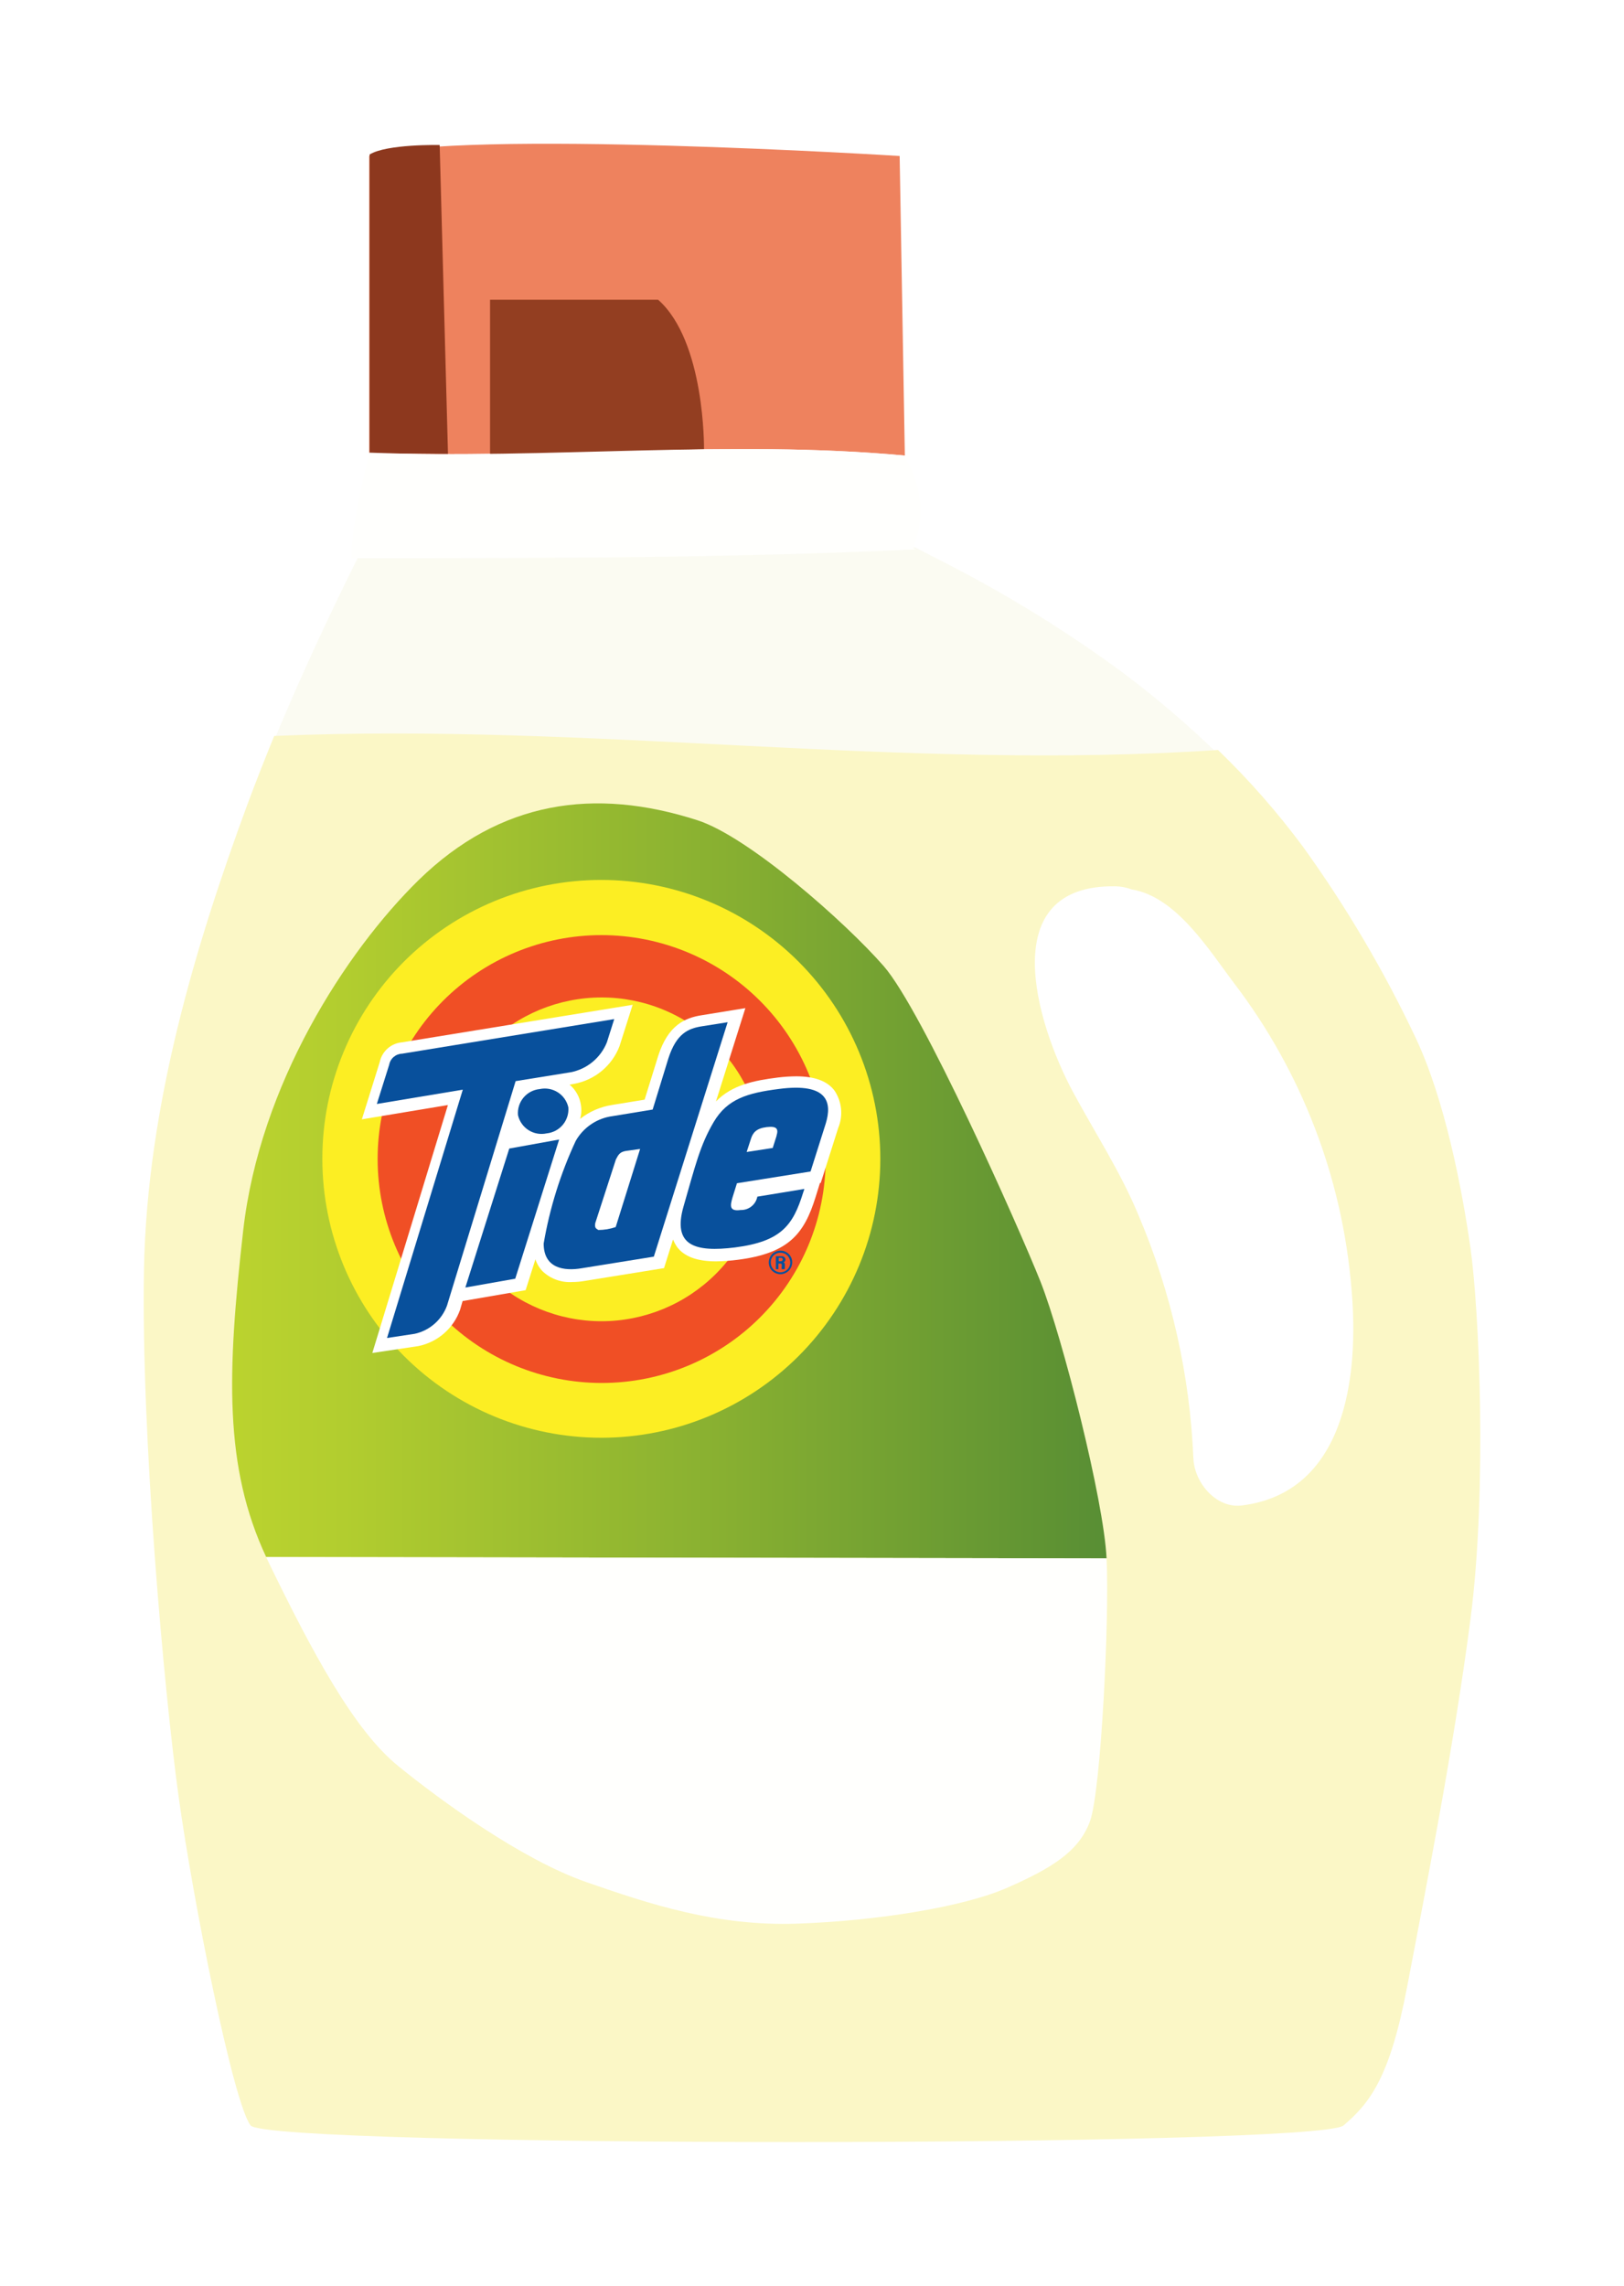 <svg width="113" height="159" viewBox="0 0 113 159" fill="none" xmlns="http://www.w3.org/2000/svg">
<g filter="url(#filter0_d_113_861)">
<path d="M84.88 48.571C82.765 46.508 80.518 44.584 78.155 42.811C74.335 39.995 70.296 37.488 66.077 35.312L63.676 34.078C49.02 34.76 39.547 34.76 24.912 34.76C24.775 35.08 21.897 40.663 19.026 47.617C41.164 46.642 62.756 50.044 84.88 48.571Z" fill="#FBFBF2"/>
<path d="M102.319 82.826C101.718 78.593 100.511 72.437 98.506 68.197C96.307 63.541 93.686 59.096 90.677 54.918C88.891 52.508 86.909 50.251 84.75 48.169C62.681 49.648 41.157 46.24 19.081 47.194C18.433 48.776 17.785 50.418 17.164 52.095C13.72 61.462 10.215 72.819 10.017 84.367C9.819 95.915 11.415 113.625 12.424 120.94C13.434 128.254 16.237 142.304 17.437 143.845C18.637 145.385 91.686 145.385 93.487 143.845C95.287 142.304 96.699 140.572 97.906 134.219C99.113 127.866 101.145 117.667 102.319 108.621C103.492 99.575 102.919 87.059 102.319 82.826ZM86.401 100.721C84.668 100.939 83.12 99.194 83.038 97.455C82.794 91.659 81.512 85.954 79.253 80.611C77.971 77.502 76.212 74.844 74.643 71.926C72.085 67.154 69.187 57.522 77.603 57.651C77.992 57.656 78.378 57.73 78.742 57.869C81.852 58.367 84.13 62.096 85.916 64.454C90.576 70.584 93.392 77.915 94.032 85.587C94.605 91.906 93.541 99.834 86.401 100.721Z" fill="#FBF7C6"/>
<path d="M62.96 27.691L62.599 6.851C62.599 6.851 32.086 4.936 25.689 6.851V27.486C37.924 27.963 50.657 26.552 62.96 27.691Z" fill="#EE825E"/>
<path d="M34.098 16.845V27.691L48.986 27.248C48.986 27.248 49.082 19.749 45.788 16.845H34.098Z" fill="#933E21"/>
<path d="M30.593 6.088L31.172 27.582L25.716 27.527V6.749C26.903 6.006 30.593 6.088 30.593 6.088Z" fill="#8D381E"/>
<path d="M63.533 34.133C63.948 33.122 64.114 32.026 64.019 30.938C63.925 29.849 63.571 28.799 62.988 27.875V27.691C50.712 26.552 37.951 27.963 25.716 27.486V27.527C25.716 27.527 24.441 32.224 24.441 34.828C37.733 34.828 50.432 34.828 63.745 34.215L63.533 34.133Z" fill="#FFFFFD"/>
<path d="M72.399 85.151C70.865 81.306 64.174 66.275 61.487 63.2C58.8 60.126 52.076 54.195 48.529 53.057C41.368 50.752 34.801 51.693 29.14 57.208C24.059 62.184 18.078 71.442 16.925 81.572C15.793 91.518 15.589 98.041 18.521 104.306L76.996 104.402C76.812 100.38 73.92 89.002 72.399 85.151Z" fill="url(#paint0_linear_113_861)"/>
<path d="M77.003 104.402L18.521 104.306C18.562 104.402 18.603 104.497 18.651 104.593C21.733 110.946 24.618 116.331 27.701 118.84C30.784 121.349 36.369 125.377 40.795 126.918C45.222 128.459 49.886 129.999 55.452 129.808C61.017 129.618 67.046 128.65 70.094 127.307C73.143 125.964 75.073 124.805 75.843 122.685C76.614 120.565 77.207 108.444 76.996 104.402L77.003 104.402Z" fill="#FFFFFD"/>
<path d="M61.255 76.609C61.254 81.755 59.207 86.69 55.566 90.328C51.925 93.966 46.987 96.01 41.839 96.01C36.691 96.01 31.754 93.966 28.114 90.328C24.474 86.689 22.429 81.754 22.429 76.609C22.427 74.062 22.928 71.539 23.902 69.186C24.876 66.832 26.304 64.693 28.105 62.891C29.907 61.09 32.045 59.66 34.4 58.685C36.754 57.71 39.277 57.208 41.825 57.208C46.975 57.206 51.916 59.249 55.559 62.887C59.203 66.525 61.252 71.461 61.255 76.609Z" fill="#FCEE23"/>
<path d="M57.45 76.65C57.444 80.776 55.801 84.731 52.88 87.646C49.96 90.562 46.001 92.199 41.873 92.199C37.739 92.201 33.774 90.562 30.849 87.642C27.924 84.723 26.279 80.761 26.276 76.629C26.274 74.584 26.675 72.558 27.457 70.667C28.239 68.776 29.387 67.058 30.833 65.611C32.28 64.164 33.998 63.016 35.888 62.233C37.779 61.449 39.806 61.046 41.852 61.046C43.902 61.047 45.931 61.451 47.823 62.236C49.716 63.02 51.436 64.17 52.884 65.619C54.333 67.068 55.481 68.788 56.265 70.681C57.048 72.573 57.451 74.602 57.45 76.65Z" fill="#F04F25"/>
<path d="M53.119 76.65C53.115 79.635 51.927 82.497 49.815 84.607C47.703 86.717 44.839 87.903 41.852 87.905C38.866 87.905 36.002 86.719 33.891 84.608C31.779 82.498 30.593 79.635 30.593 76.65C30.593 73.664 31.779 70.8 33.89 68.687C36.001 66.574 38.865 65.385 41.852 65.382C43.333 65.381 44.799 65.672 46.167 66.238C47.535 66.804 48.777 67.634 49.824 68.68C50.87 69.727 51.7 70.97 52.265 72.337C52.831 73.705 53.121 75.17 53.119 76.65Z" fill="#FCEE23"/>
<path d="M43.755 76.609C43.755 77.124 43.55 77.618 43.186 77.983C42.822 78.347 42.327 78.552 41.812 78.552C41.297 78.55 40.805 78.345 40.442 77.981C40.078 77.616 39.875 77.123 39.875 76.609C39.875 76.095 40.078 75.602 40.442 75.238C40.805 74.874 41.297 74.668 41.812 74.666C42.327 74.666 42.822 74.871 43.186 75.235C43.55 75.6 43.755 76.094 43.755 76.609Z" fill="#66BAE9"/>
<path d="M43.394 76.616C43.394 77.028 43.23 77.423 42.938 77.715C42.647 78.006 42.251 78.17 41.839 78.17C41.426 78.17 41.03 78.007 40.737 77.715C40.444 77.424 40.279 77.029 40.277 76.616C40.277 76.202 40.442 75.805 40.734 75.512C41.027 75.219 41.425 75.055 41.839 75.055C42.044 75.055 42.246 75.095 42.435 75.174C42.625 75.252 42.796 75.367 42.941 75.513C43.085 75.657 43.2 75.83 43.277 76.019C43.355 76.208 43.395 76.411 43.394 76.616Z" fill="white"/>
<path d="M42.964 76.616C42.964 76.914 42.846 77.2 42.635 77.411C42.423 77.622 42.137 77.741 41.839 77.741C41.691 77.741 41.545 77.712 41.408 77.655C41.272 77.599 41.148 77.516 41.043 77.411C40.939 77.307 40.856 77.183 40.799 77.046C40.743 76.91 40.714 76.764 40.714 76.616C40.713 76.468 40.741 76.321 40.797 76.183C40.853 76.046 40.936 75.921 41.041 75.816C41.145 75.711 41.27 75.627 41.407 75.57C41.544 75.514 41.691 75.484 41.839 75.484C41.987 75.484 42.134 75.514 42.271 75.57C42.408 75.627 42.532 75.711 42.637 75.816C42.742 75.921 42.824 76.046 42.88 76.183C42.937 76.321 42.965 76.468 42.964 76.616Z" fill="#66BAE9"/>
<path d="M58.077 71.878C57.579 71.196 56.679 70.869 55.404 70.869C54.98 70.872 54.556 70.899 54.135 70.951C52.458 71.162 50.95 71.462 49.818 72.614L51.864 66.125L48.809 66.622C47.656 66.806 46.497 67.304 45.808 69.417L44.853 72.492L42.596 72.86C41.781 72.985 41.013 73.318 40.366 73.828C40.456 73.513 40.475 73.182 40.42 72.86C40.339 72.31 40.06 71.808 39.636 71.449L39.936 71.394C40.646 71.266 41.311 70.957 41.866 70.498C42.422 70.038 42.849 69.443 43.107 68.77L44.021 65.893L27.974 68.504C27.604 68.535 27.253 68.684 26.974 68.93C26.696 69.175 26.503 69.504 26.426 69.867L25.178 73.862L31.166 72.867L25.907 90.113L29.133 89.629C29.788 89.491 30.396 89.187 30.9 88.747C31.404 88.306 31.787 87.744 32.011 87.114L32.189 86.501L36.574 85.744L37.256 83.596C37.357 83.915 37.532 84.204 37.767 84.442C38.04 84.698 38.362 84.896 38.714 85.022C39.066 85.149 39.44 85.202 39.813 85.178C40.115 85.177 40.416 85.15 40.714 85.096L46.204 84.21L46.831 82.219C46.904 82.399 46.996 82.57 47.104 82.731C47.615 83.412 48.502 83.74 49.832 83.74C50.336 83.732 50.839 83.696 51.339 83.63C54.906 83.174 55.956 81.804 56.747 79.275L57.054 78.286H57.109L58.323 74.462C58.496 74.044 58.565 73.59 58.522 73.139C58.479 72.689 58.326 72.256 58.077 71.878Z" fill="white"/>
<path d="M54.613 84.23C54.606 84.165 54.606 84.098 54.613 84.033C54.613 83.896 54.613 83.842 54.517 83.815C54.556 83.799 54.589 83.773 54.613 83.739C54.637 83.705 54.651 83.665 54.654 83.624C54.654 83.59 54.647 83.556 54.633 83.526C54.62 83.495 54.599 83.467 54.574 83.445C54.549 83.422 54.52 83.405 54.487 83.395C54.455 83.385 54.421 83.381 54.388 83.385H53.985V84.285H54.163V83.896H54.285C54.34 83.896 54.395 83.896 54.395 83.978V84.074C54.379 84.143 54.379 84.215 54.395 84.285H54.579L54.613 84.23ZM54.463 83.61C54.463 83.641 54.451 83.672 54.429 83.695C54.408 83.717 54.378 83.731 54.347 83.733H54.183V83.494H54.347C54.362 83.493 54.378 83.496 54.392 83.501C54.407 83.506 54.42 83.515 54.431 83.526C54.442 83.537 54.45 83.55 54.456 83.565C54.461 83.579 54.464 83.595 54.463 83.61Z" fill="#08509C"/>
<path d="M54.306 84.633C54.089 84.632 53.88 84.547 53.726 84.394C53.575 84.239 53.492 84.031 53.494 83.815C53.493 83.599 53.577 83.391 53.726 83.235C53.802 83.158 53.892 83.098 53.992 83.056C54.091 83.016 54.198 82.995 54.306 82.996C54.414 82.994 54.521 83.014 54.62 83.055C54.72 83.097 54.81 83.158 54.886 83.235C54.963 83.31 55.024 83.4 55.065 83.5C55.106 83.6 55.126 83.707 55.124 83.815C55.121 84.03 55.033 84.237 54.881 84.389C54.728 84.542 54.522 84.629 54.306 84.633ZM54.306 83.14C54.126 83.137 53.951 83.206 53.822 83.331C53.696 83.46 53.628 83.634 53.631 83.815C53.628 83.995 53.696 84.169 53.822 84.299C53.885 84.363 53.96 84.414 54.043 84.449C54.126 84.484 54.216 84.503 54.306 84.503C54.487 84.503 54.66 84.431 54.788 84.303C54.916 84.176 54.988 84.002 54.988 83.821C54.984 83.641 54.913 83.469 54.79 83.337C54.726 83.274 54.651 83.224 54.568 83.19C54.484 83.156 54.395 83.139 54.306 83.14Z" fill="#08509C"/>
<path d="M48.857 67.386C47.902 67.536 47.07 67.87 46.504 69.629L45.413 73.18L42.63 73.637C42.097 73.705 41.587 73.897 41.141 74.196C40.695 74.496 40.324 74.894 40.059 75.362C39.002 77.631 38.252 80.031 37.829 82.499C37.829 84.217 39.227 84.435 40.489 84.217L45.494 83.412L50.63 67.106L48.857 67.386ZM42.841 81.354C42.453 81.487 42.045 81.556 41.634 81.558C41.484 81.449 41.368 81.449 41.416 81.088L42.855 76.65C43.032 76.316 43.128 76.098 43.667 76.043L44.54 75.921L42.841 81.354Z" fill="#08509C"/>
<path d="M54.183 71.749C52.021 72.028 50.616 72.43 49.661 74.046C48.707 75.662 48.372 77.114 47.568 79.895C46.763 82.676 48.386 83.112 51.141 82.772C54.374 82.356 55.179 81.224 55.881 78.968L55.97 78.702L52.69 79.24V79.275C52.631 79.534 52.484 79.765 52.274 79.928C52.063 80.091 51.803 80.176 51.537 80.168C50.725 80.283 50.807 79.854 50.971 79.288L51.278 78.306L56.4 77.489L57.464 74.128C57.88 72.737 57.668 71.285 54.183 71.749ZM54.033 75.014L53.767 75.852L51.953 76.132L52.246 75.232C52.383 74.789 52.621 74.489 53.351 74.4C54.081 74.312 54.169 74.55 54.033 74.993V75.014Z" fill="#08509C"/>
<path d="M35.878 71.203L31.104 86.814C30.926 87.302 30.628 87.738 30.237 88.081C29.846 88.424 29.375 88.664 28.867 88.777L26.93 89.07L32.202 71.796L26.221 72.792L27.08 70.065C27.119 69.853 27.23 69.66 27.394 69.52C27.558 69.38 27.765 69.3 27.981 69.294L42.739 66.888L42.228 68.504C42.017 69.031 41.677 69.498 41.24 69.861C40.803 70.224 40.282 70.472 39.725 70.583L35.878 71.203Z" fill="#08509C"/>
<path d="M39.547 73.03C39.451 72.598 39.188 72.221 38.815 71.983C38.441 71.744 37.989 71.662 37.556 71.755C37.115 71.797 36.709 72.011 36.425 72.35C36.142 72.69 36.004 73.128 36.042 73.569C36.14 74.001 36.405 74.377 36.779 74.615C37.154 74.853 37.607 74.932 38.04 74.837C38.477 74.792 38.88 74.578 39.162 74.24C39.443 73.903 39.582 73.468 39.547 73.03Z" fill="#08509C"/>
<path d="M38.906 75.266L35.851 84.946L32.38 85.56L35.435 75.893L38.906 75.266Z" fill="#08509C"/>
</g>
<defs>
<filter id="filter0_d_113_861" x="0" y="0" width="113" height="159" filterUnits="userSpaceOnUse" color-interpolation-filters="sRGB">
<feFlood flood-opacity="0" result="BackgroundImageFix"/>
<feColorMatrix in="SourceAlpha" type="matrix" values="0 0 0 0 0 0 0 0 0 0 0 0 0 0 0 0 0 0 127 0" result="hardAlpha"/>
<feOffset dy="4"/>
<feGaussianBlur stdDeviation="5"/>
<feComposite in2="hardAlpha" operator="out"/>
<feColorMatrix type="matrix" values="0 0 0 0 0 0 0 0 0 0 0 0 0 0 0 0 0 0 0.25 0"/>
<feBlend mode="normal" in2="BackgroundImageFix" result="effect1_dropShadow_113_861"/>
<feBlend mode="normal" in="SourceGraphic" in2="effect1_dropShadow_113_861" result="shape"/>
</filter>
<linearGradient id="paint0_linear_113_861" x1="9.992" y1="75.483" x2="103.01" y2="75.483" gradientUnits="userSpaceOnUse">
<stop stop-color="#C2D82E"/>
<stop offset="0.15" stop-color="#B2CD2F"/>
<stop offset="0.44" stop-color="#87AF31"/>
<stop offset="0.84" stop-color="#448035"/>
<stop offset="1" stop-color="#276C36"/>
</linearGradient>
</defs>
</svg>
